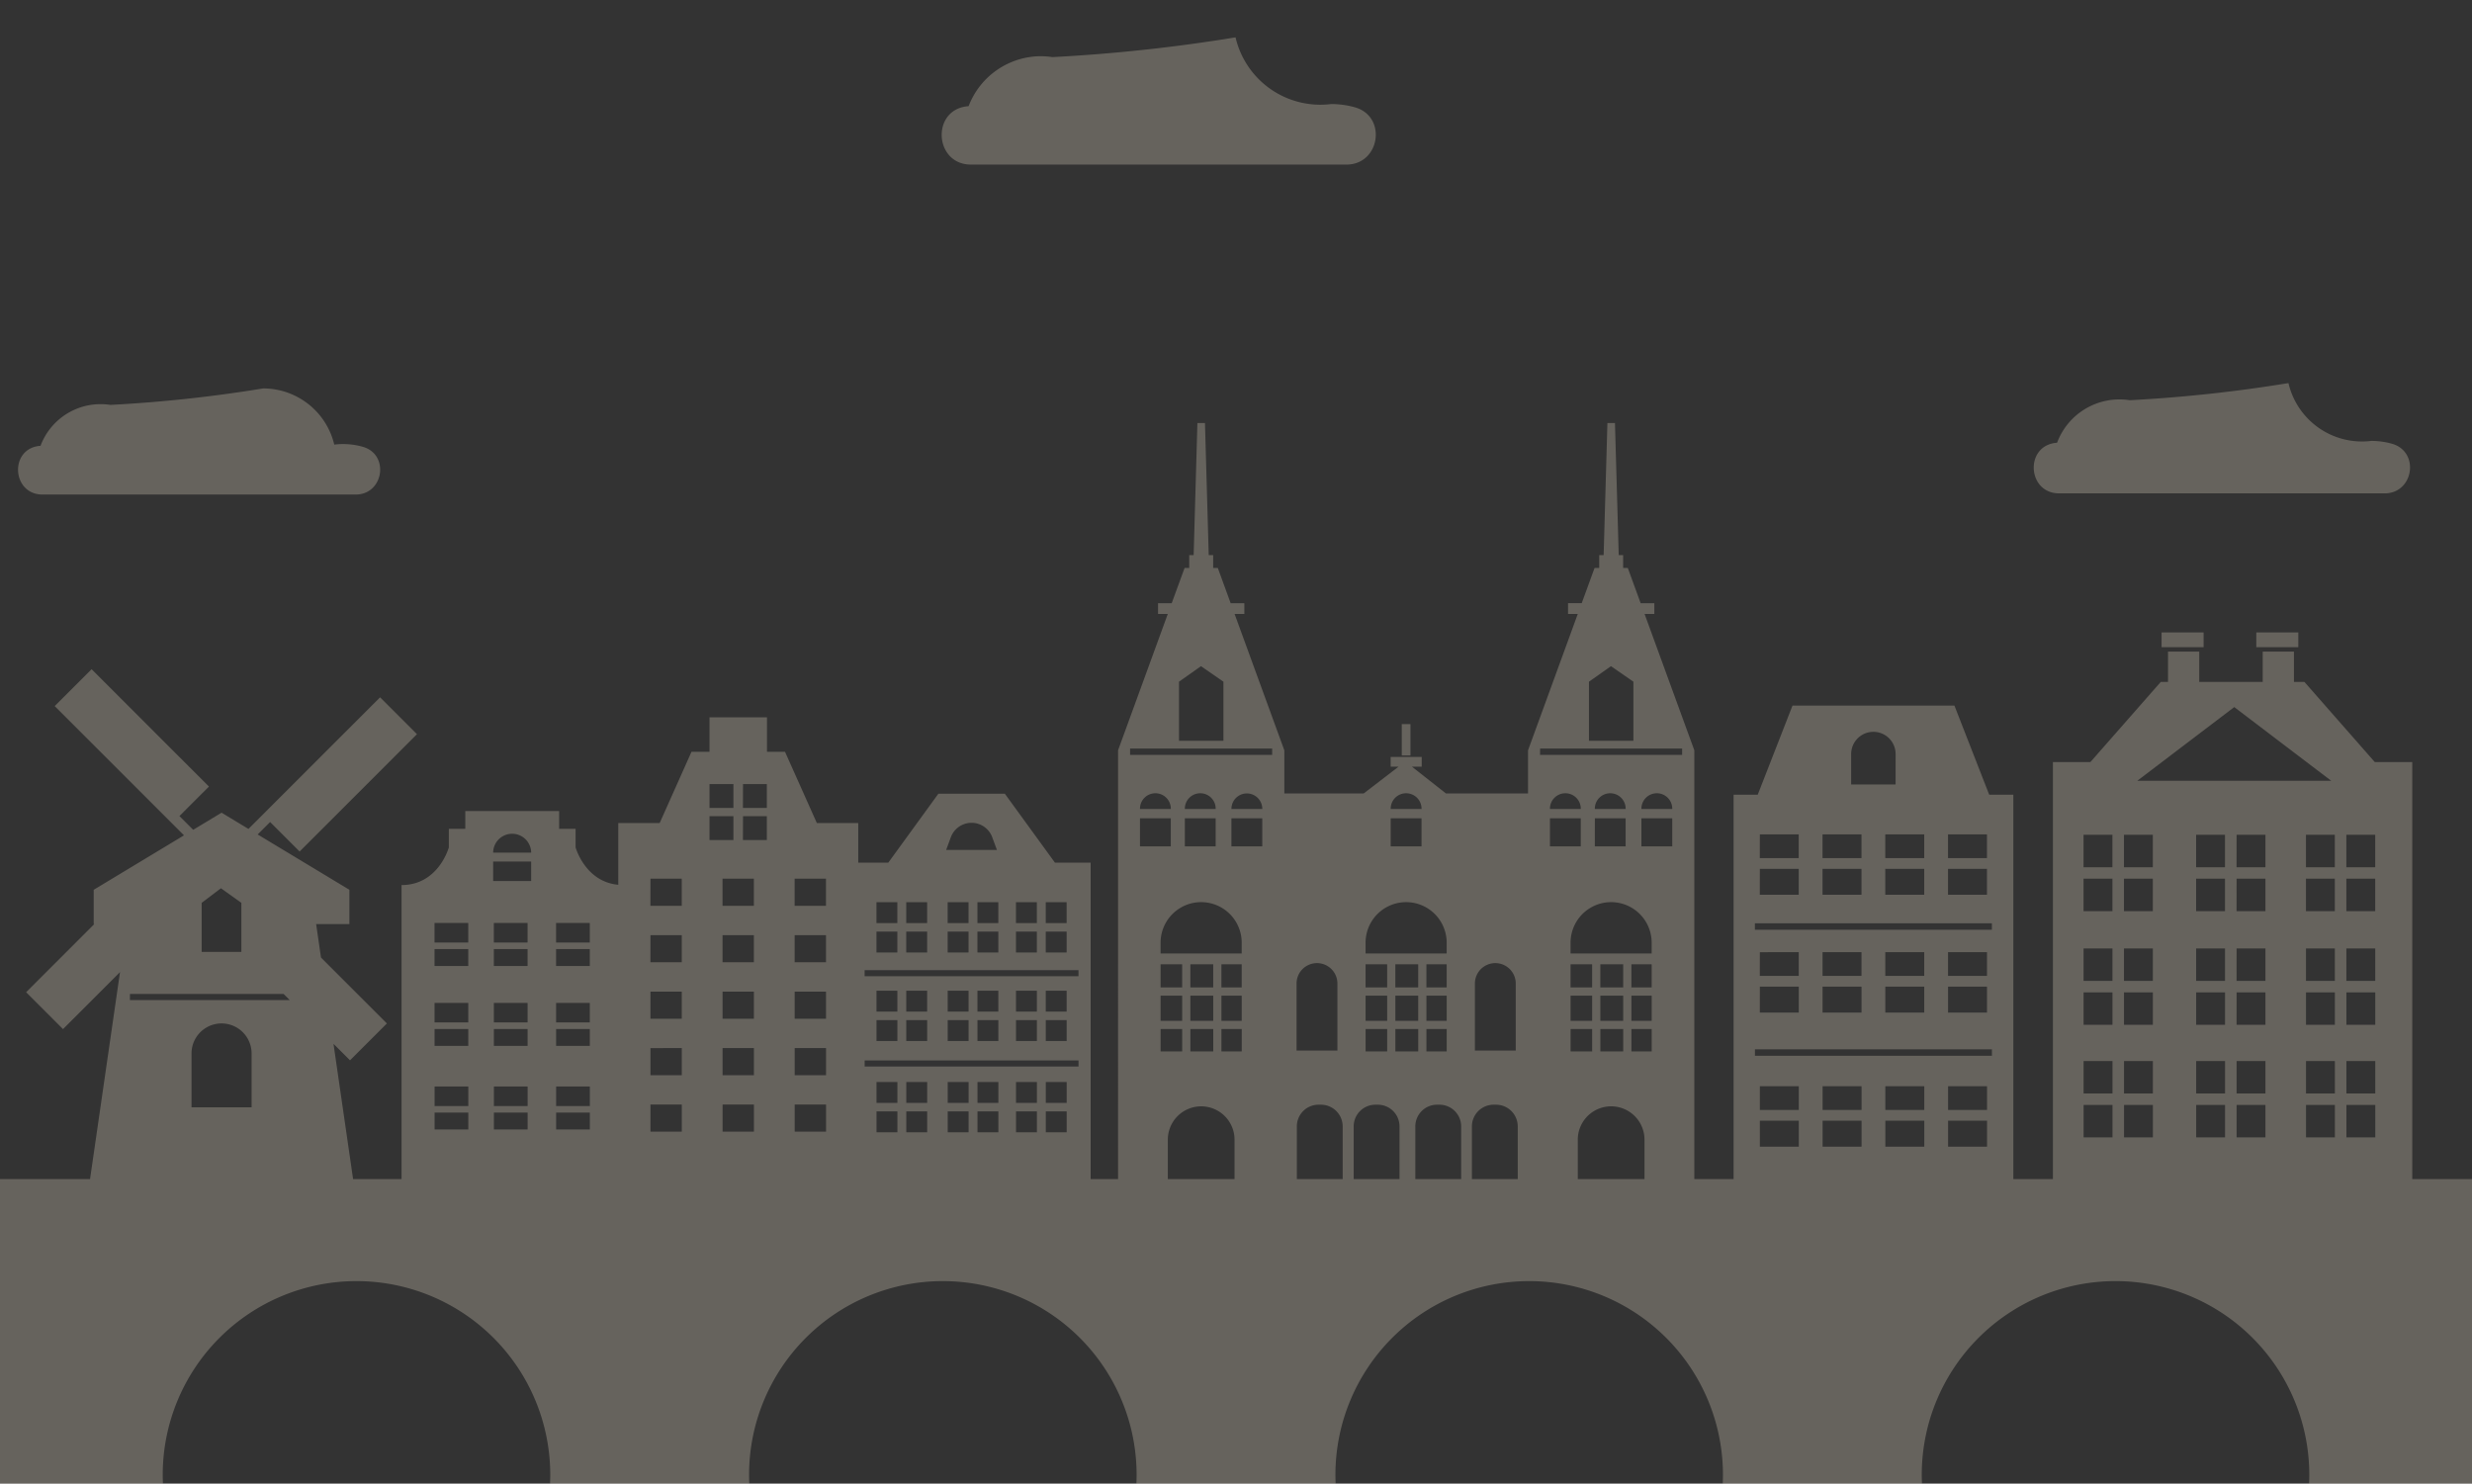 <svg xmlns="http://www.w3.org/2000/svg" width="1092.266" height="655.613" viewBox="0 0 1092.266 655.613"><rect x="0" y="0" width="1092.266" height="655.613" fill="#333333" stroke="none"/><defs><style>.a{fill:#fff6dd;opacity:0.25;}</style></defs><path class="a" d="M17744.271,15421.989c.063-1.279.1-2.567.1-3.859a85.619,85.619,0,1,0-171.238,0c0,1.292.041,2.58.1,3.859H17485.2c.055-1.279.094-2.567.094-3.859a85.616,85.616,0,1,0-171.232,0c0,1.292.041,2.58.094,3.859h-88.039c.059-1.279.094-2.567.094-3.859a85.616,85.616,0,1,0-171.232,0c0,1.292.039,2.58.094,3.859h-88.035c.053-1.279.094-2.567.094-3.859a85.616,85.616,0,1,0-171.232,0c0,1.292.039,2.58.094,3.859H16724v-134.555h39.785l13.244-91.47-25.182,25.183-3.26-3.26-13.039-13.038,30.105-30.105h-.25v-15.157l39.889-24.061-57.121-57.116,3.26-3.26,13.039-13.038,51.848,51.849-13.037,13.038,6.076,6.077,12.529-7.557v-.009h.018v.009l11.875,7.163,58.158-58.158,3.26,3.26,13.043,13.038-51.85,51.85-13.039-13.039-5.5,5.5,40.533,24.449v15.157h-14.7l2.143,14.782,29.121,29.126-3.26,3.26-13.039,13.038-7.3-7.3,8.66,59.786h21.412V15157.5c16.361,0,20.9-16.66,20.9-16.66v-8.178h7.27v-7.878h41.463v7.878h7.27v8.178s4.186,15.2,18.861,16.531v-27.275h18.287l14.07-31.5h7.955v-15.229h25.4v15.229h7.959l14.076,31.5h18.283v17.5h13.279l22.129-30.463h29.371l22.133,30.463h15.775v139.845h12.117V15097.94l21.973-60.246h-4.307v-4.762h6.041l5.684-15.564h2.057v-5.687h1.953l1.658-58.368h3.342l1.662,58.368h1.955v5.688h2.057l5.678,15.564h6.041v4.762h-4.3l21.971,60.246V15117h35.082l15.4-11.817h-3.5v-4.319h13.727v4.319h-4.328l15.02,11.817h36.285v-19.062l21.975-60.246h-4.3v-4.762h6.041l5.678-15.564h2.061v-5.687h1.951l1.662-58.368h3.336l1.664,58.368h1.953v5.688h2.057l5.68,15.564h6.045v4.762h-4.307l21.977,60.246v189.494h17.354v-169.865h10.664l15.363-39.383h71.549l15.369,39.383h10.664v169.865h17.486v-184.28h16.553l31.1-35.431h3.2v-13.4h13.8v13.4h28.049v-13.4h13.8v13.4h4.623l31.107,35.431h16.547v184.28h26.408v134.555Zm-323.123-151.971v17.416h29.484v-17.416a14.742,14.742,0,0,0-29.484,0Zm-46.777-5.871v23.287h20.25v-23.287a9.593,9.593,0,0,0-9.6-9.591h-1.061A9.593,9.593,0,0,0,17374.371,15264.147Zm-25,0v23.287h20.25v-23.287a9.594,9.594,0,0,0-9.6-9.591h-1.055A9.591,9.591,0,0,0,17349.367,15264.147Zm-27.24,0v23.287h20.252v-23.287a9.593,9.593,0,0,0-9.6-9.591h-1.061A9.593,9.593,0,0,0,17322.127,15264.147Zm-25.115,0v23.287h20.246v-23.287a9.588,9.588,0,0,0-9.59-9.591h-1.061A9.591,9.591,0,0,0,17297.012,15264.147Zm-57.008,5.871v17.416h29.479v-17.416a14.739,14.739,0,0,0-29.479,0Zm344.758,3.076h17.211v-11.474h-17.211Zm-27.721,0h17.209v-11.474h-17.209Zm-27.723,0h17.211v-11.474h-17.211Zm-27.723,0h17.211v-11.474H17501.6Zm259.176-4.1h12.756v-14.339h-12.756Zm-17.85,0h12.756v-14.339h-12.756Zm-30.674,0H17725v-14.339h-12.752Zm-17.857,0h12.756v-14.339h-12.756Zm-31.885,0h12.756v-14.339h-12.756Zm-17.855,0h12.758v-14.339h-12.758Zm-458.566-2.239h9.229v-9.233h-9.229Zm-13.158,0h9.229v-9.233h-9.229Zm-17.023,0h9.229v-9.233h-9.229Zm-13.158,0h9.229v-9.233h-9.229Zm-18.3,0h9.232v-9.233h-9.232Zm-13.158,0h9.229v-9.233h-9.229Zm-36.156-.282h13.854v-11.979h-13.854Zm-31.861,0h13.852v-11.979h-13.852Zm-31.867,0h13.852v-11.979H17011.4Zm-41.682-.961h14.9v-7.468h-14.9Zm-27.5,0h14.906v-7.468h-14.906Zm-26.207,0h14.906v-7.468h-14.906Zm668.748-8.639h17.211v-10.485h-17.211Zm-27.721,0h17.209v-10.485h-17.209Zm-27.723,0h17.211v-10.485h-17.211Zm-27.723,0h17.211v-10.485H17501.6Zm-692.979-24.954v23.787h26.551v-23.787a13.275,13.275,0,0,0-26.551,0Zm161.105,23.228h14.9v-8.643h-14.9Zm-27.5,0h14.906v-8.643h-14.906Zm-26.207,0h14.906v-8.643h-14.906Zm270.07-1.386h9.229v-9.229h-9.229Zm-13.158,0h9.229v-9.229h-9.229Zm-17.023,0h9.229v-9.229h-9.229Zm-13.158,0h9.229v-9.229h-9.229Zm-18.3,0h9.232v-9.229h-9.232Zm-13.158,0h9.229v-9.229h-9.229Zm649.482-4.167h12.756v-14.34h-12.756Zm-17.85,0h12.756v-14.34h-12.756Zm-30.674,0H17725v-14.34h-12.752Zm-17.857,0h12.756v-14.34h-12.756Zm-31.885,0h12.756v-14.34h-12.756Zm-17.855,0h12.758v-14.34h-12.758Zm-569.518-8.071h13.854v-11.982h-13.854Zm-31.861,0h13.852v-11.982h-13.852Zm-31.867,0h13.852v-11.982H17011.4Zm94.648-3.836h94.5V15235h-94.5Zm393.371-4.748h104.723v-2.857h-104.723Zm-54.572-1.937h8.961v-9.895h-8.961Zm-13.727,0h10.105v-9.895h-10.105Zm-13.15,0h9.527v-9.895h-9.527Zm-63.7,0h8.961v-9.895h-8.961Zm-13.727,0h10.105v-9.895h-10.105Zm-13.15,0h9.533v-9.895h-9.533Zm-63.7,0h8.965v-9.895h-8.965Zm-13.723,0h10.105v-9.895h-10.105Zm-13.154,0h9.533v-9.895h-9.533Zm138.869-29.993v29.613h18.047v-29.613a9.023,9.023,0,0,0-18.047,0Zm-78.8,0v29.613h18.047v-29.613a9.023,9.023,0,0,0-18.047,0Zm-327.174,27.565h14.9v-7.467h-14.9Zm-27.5,0h14.906v-7.467h-14.906Zm-26.207,0h14.906v-7.467h-14.906Zm270.07-2.16h9.229v-9.232h-9.229Zm-13.158,0h9.229v-9.232h-9.229Zm-17.023,0h9.229v-9.232h-9.229Zm-13.158,0h9.229v-9.232h-9.229Zm-18.3,0h9.232v-9.232h-9.232Zm-13.158,0h9.229v-9.232h-9.229Zm649.482-7.158h12.756v-14.344h-12.756Zm-17.85,0h12.756v-14.344h-12.756Zm-30.674,0H17725v-14.344h-12.752Zm-17.857,0h12.756v-14.344h-12.756Zm-31.885,0h12.756v-14.344h-12.756Zm-17.855,0h12.758v-14.344h-12.758Zm-674.928-1.051h14.9v-8.639h-14.9Zm-27.5,0h14.906v-8.639h-14.906Zm-26.207,0h14.906v-8.639h-14.906Zm528.838-.72h8.961v-11.12h-8.961Zm-13.727,0h10.105v-11.12h-10.105Zm-13.15,0h9.527v-11.12h-9.527Zm-63.7,0h8.961v-11.12h-8.961Zm-13.727,0h10.105v-11.12h-10.105Zm-13.15,0h9.533v-11.12h-9.533Zm-63.7,0h8.965v-11.12h-8.965Zm-13.723,0h10.105v-11.12h-10.105Zm-13.154,0h9.533v-11.12h-9.533Zm-161.691-.917h13.854v-11.979h-13.854Zm-31.861,0h13.852v-11.979h-13.852Zm-31.867,0h13.852v-11.979H17011.4Zm573.357-2.7h17.211v-11.474h-17.211Zm-27.721,0h17.209v-11.474h-17.209Zm-27.723,0h17.211v-11.474h-17.211Zm-27.723,0h17.211v-11.474H17501.6Zm-315.512-.447h9.229v-9.229h-9.229Zm-13.158,0h9.229v-9.229h-9.229Zm-17.023,0h9.229v-9.229h-9.229Zm-13.158,0h9.229v-9.229h-9.229Zm-18.3,0h9.232v-9.229h-9.232Zm-13.158,0h9.229v-9.229h-9.229Zm-329.871-5.11H16852l-2.678-2.684h-67.906Zm663.434-5.567h8.961V15192.5h-8.961Zm-13.727,0h10.105V15192.5h-10.105Zm-13.15,0h9.527V15192.5h-9.527Zm-63.7,0h8.961V15192.5h-8.961Zm-13.727,0h10.105V15192.5h-10.105Zm-13.15,0h9.533V15192.5h-9.533Zm-63.7,0h8.965V15192.5h-8.965Zm-13.723,0h10.105V15192.5h-10.105Zm-13.154,0h9.533V15192.5h-9.533Zm523.947-2.889h12.756v-14.344h-12.756Zm-17.85,0h12.756v-14.344h-12.756Zm-30.674,0H17725v-14.344h-12.752Zm-17.857,0h12.756v-14.344h-12.756Zm-31.885,0h12.756v-14.344h-12.756Zm-17.855,0h12.758v-14.344h-12.758Zm-538.6-2.074h94.5v-2.687h-94.5Zm478.709-.134h17.211v-10.485h-17.211Zm-27.721,0h17.209v-10.485h-17.209Zm-27.723,0h17.211v-10.485h-17.211Zm-27.723,0h17.211v-10.485H17501.6Zm-531.873-4.387h14.9v-7.467h-14.9Zm-27.5,0h14.906v-7.467h-14.906Zm-26.207,0h14.906v-7.467h-14.906Zm159.119-1.646h13.854v-11.979h-13.854Zm-31.861,0h13.852v-11.979h-13.852Zm-31.867,0h13.852v-11.979H17011.4Zm406.57-8.651v4.766h35.838v-4.766a17.919,17.919,0,0,0-35.838,0Zm-90.576,0v4.766h35.838v-4.766a17.919,17.919,0,0,0-35.838,0Zm-90.574,0v4.766h35.842v-4.766a17.921,17.921,0,0,0-35.842,0Zm-50.74,4.323h9.229v-9.229h-9.229Zm-13.158,0h9.229v-9.229h-9.229Zm-17.023,0h9.229v-9.229h-9.229Zm-13.158,0h9.229v-9.229h-9.229Zm-18.3,0h9.232v-9.229h-9.232Zm-13.158,0h9.229v-9.229h-9.229Zm-298.168-21.932v21.677h17.545v-21.677l-9.033-6.447Zm156.6,17.541h14.9v-8.644h-14.9Zm-27.5,0h14.906v-8.644h-14.906Zm-26.207,0h14.906v-8.644h-14.906Zm583.41-5.656h104.723v-2.857h-104.723Zm-313.34-2.942h9.229v-9.229h-9.229Zm-13.158,0h9.229v-9.229h-9.229Zm-17.023,0h9.229v-9.229h-9.229Zm-13.158,0h9.229v-9.229h-9.229Zm-18.3,0h9.232v-9.229h-9.232Zm-13.158,0h9.229v-9.229h-9.229Zm649.482-5.271h12.756v-14.344h-12.756Zm-17.85,0h12.756v-14.344h-12.756Zm-30.674,0H17725v-14.344h-12.752Zm-17.857,0h12.756v-14.344h-12.756Zm-31.885,0h12.756v-14.344h-12.756Zm-17.855,0h12.758v-14.344h-12.758Zm-569.518-2.361h13.854v-11.982h-13.854Zm-31.861,0h13.852v-11.982h-13.852Zm-31.867,0h13.852v-11.982H17011.4Zm573.357-4.873h17.211v-11.474h-17.211Zm-27.721,0h17.209v-11.474h-17.209Zm-27.723,0h17.211v-11.474h-17.211Zm-27.723,0h17.211v-11.474H17501.6Zm-559.672-6.081h16.791v-8.6h-16.791Zm818.848-6.09h12.756v-14.34h-12.756Zm-17.85,0h12.756v-14.34h-12.756Zm-30.674,0H17725v-14.34h-12.752Zm-17.857,0h12.756v-14.34h-12.756Zm-31.885,0h12.756v-14.34h-12.756Zm-17.855,0h12.758v-14.34h-12.758Zm-59.889-4.051h17.211v-10.481h-17.211Zm-27.721,0h17.209v-10.481h-17.209Zm-27.723,0h17.211v-10.481h-17.211Zm-27.723,0h17.211v-10.481H17501.6Zm-559.672-2.62v.205h16.791v-.205a8.4,8.4,0,0,0-16.791,0Zm202.229-6.582-2.07,5.616h22.441l-2.07-5.616a9.751,9.751,0,0,0-18.3,0Zm305.135,4.02h13.623v-12.4h-13.623Zm-20.586,0h13.619v-12.4H17428.7Zm-19.83,0h13.623v-12.4h-13.623Zm-70.365,0h13.625v-12.4h-13.625Zm-70.369,0h13.629v-12.4h-13.629Zm-20.586,0h13.625v-12.4h-13.625Zm-19.826,0h13.625v-12.4h-13.625Zm-175.426-2.776h10.561v-10.566H17052.3Zm-14.773,0h10.566v-10.566h-10.566Zm411.762-13.794v.08h13.623v-.08a6.812,6.812,0,1,0-13.623,0Zm-20.586,0v.08h13.619v-.08a6.81,6.81,0,1,0-13.619,0Zm-19.83,0v.08h13.623v-.08a6.812,6.812,0,1,0-13.623,0Zm-70.365,0v.08h13.625v-.08a6.813,6.813,0,1,0-13.625,0Zm-70.369,0v.08h13.629v-.08a6.814,6.814,0,0,0-13.629,0Zm-20.586,0v.08h13.625v-.08a6.813,6.813,0,1,0-13.625,0Zm-19.826,0v.08h13.625v-.08a6.813,6.813,0,1,0-13.625,0Zm-175.426-.39h10.561v-10.565H17052.3Zm-14.773,0h10.566v-10.565h-10.566Zm504.434-23.827v13.463h19.646V15099.6a9.823,9.823,0,1,0-19.646,0Zm126.422,11.826h85.723l-42.861-32.582Zm-263.883-11.455h62.785v-2.795H17404.5Zm-181.146,0h62.787v-2.795h-62.787Zm202.76-32.341v26.112h19.639v-26.112l-9.912-6.863Zm-181.145,0v26.112h19.639v-26.112l-9.918-6.863Zm98.436,32.6v-13.853h3.836v13.853Zm377.578-47.838v-6.542h18.564v6.542Zm-41.852,0v-6.542h18.57v6.542Zm-936.328-67.473c-13.553,0-14.756-20.187-1.266-21.493.129-.014.26-.026.389-.036a28.336,28.336,0,0,1,30.865-18.086,614.845,614.845,0,0,0,67.512-7.279,32.31,32.31,0,0,1,31.412,24.829,31.889,31.889,0,0,1,12.559.952c11.961,3.345,9.328,21.113-3.094,21.113Zm891.066-.514c-14.09,0-15.338-20.984-1.314-22.339.133-.018.268-.026.4-.04a29.407,29.407,0,0,1,32.076-18.793,641.054,641.054,0,0,0,70.154-7.565,33.36,33.36,0,0,0,36.611,25.549,33.672,33.672,0,0,1,9.082,1.238c12.43,3.479,9.693,21.95-3.221,21.95Zm-480.809-145.295c-16.248,0-17.687-24.208-1.516-25.772.156-.014.313-.031.465-.045a34.291,34.291,0,0,1,32.023-22.079,33.933,33.933,0,0,1,4.982.4,738.393,738.393,0,0,0,80.939-8.728,38.47,38.47,0,0,0,42.23,29.47,38.983,38.983,0,0,1,10.48,1.431c14.34,4.016,11.178,25.321-3.711,25.321Z" transform="translate(-16723.998 -14766.376)"/></svg>